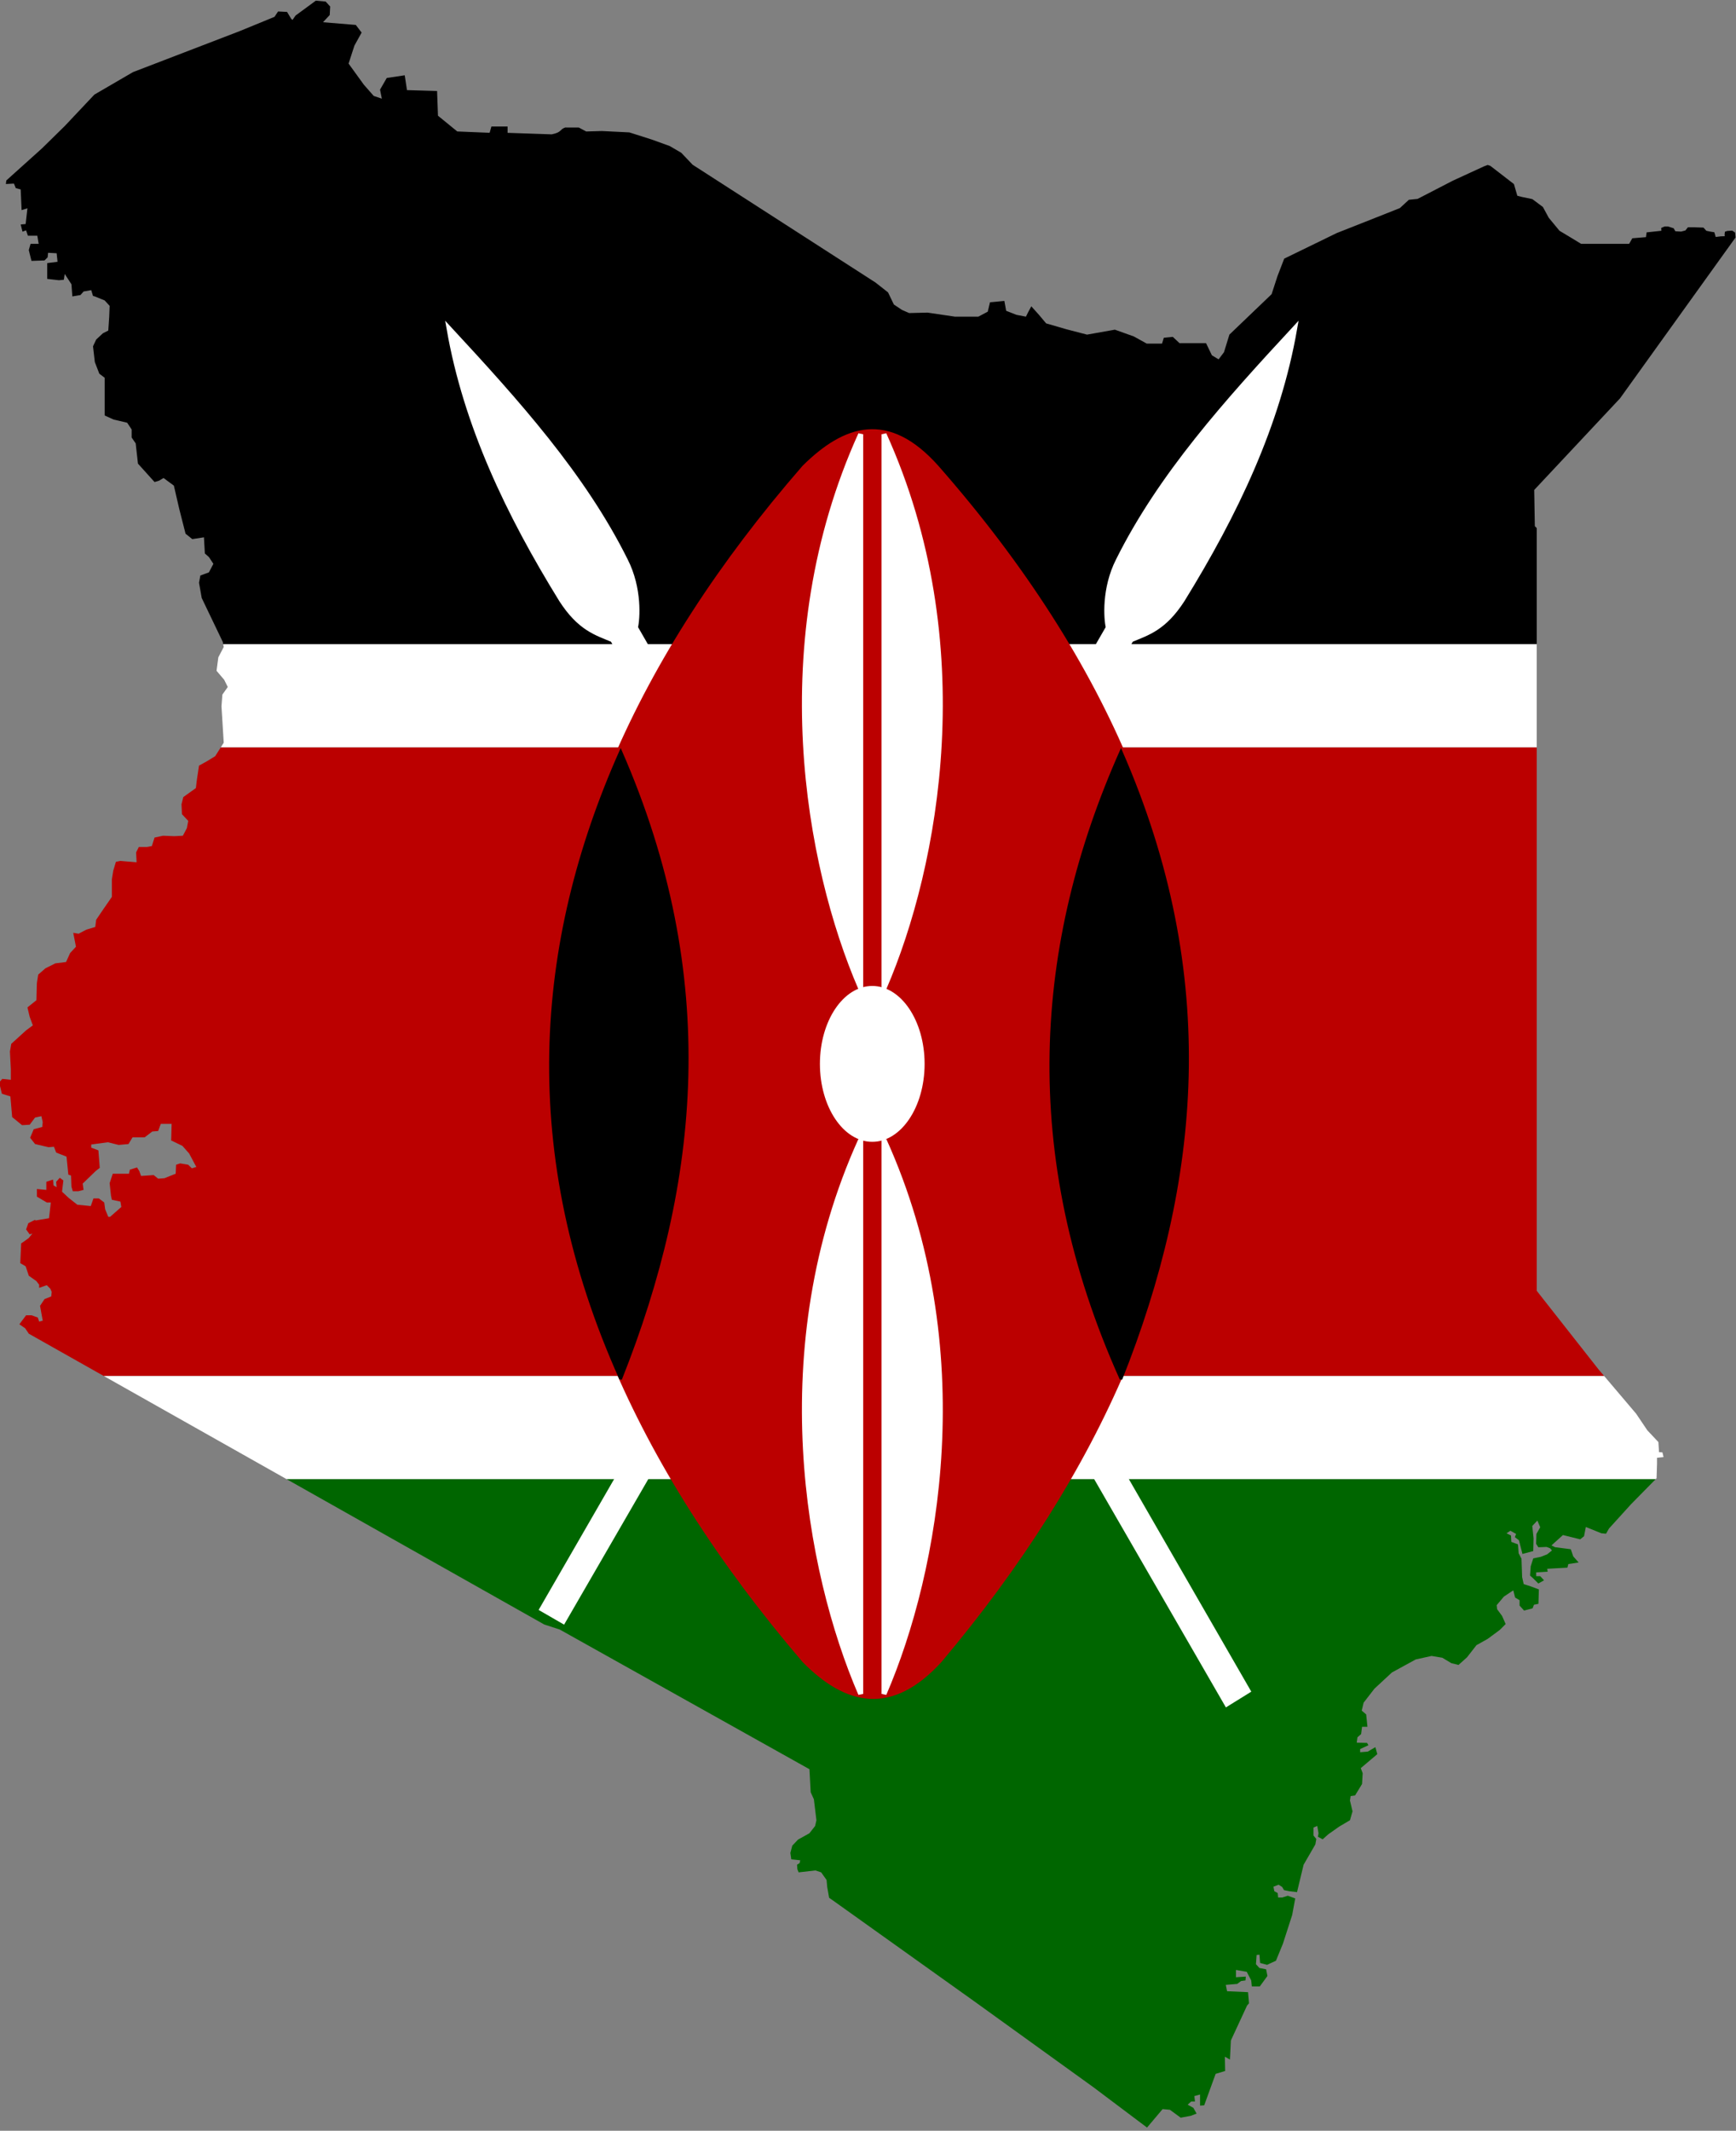<svg xmlns="http://www.w3.org/2000/svg" width="150" height="184" viewBox="0 0 39.688 48.683"><rect x="0" y="0" width="39.688" height="48.683" fill="#808080" stroke="none"/><path style="opacity:1;fill:#000;fill-opacity:1;stroke:none;stroke-width:.915" d="M-113.082 55.906v-6.168l-.102-.102-.033-1.924 4.56-4.864 6.146-8.553-.026-.261-.152-.101-.262.016-.126.042-.017.144.008.093-.212.008-.27.034-.025-.093-.05-.16-.22-.034-.203-.043-.152-.169-.473-.016h-.354l-.135.169-.228.059-.304-.017-.093-.16-.296-.094h-.186l-.177.076.008.152-.785.085-.034.253-.726.06-.168.296h-2.555l-.55-.335-.597-.358-.573-.692-.31-.573-.561-.418-.573-.12-.227-.06-.18-.62-1.253-.967-.143-.048-.192.072-1.659.763-1.875.968-.465.048-.478.441-2.054.813-1.301.513-2.794 1.36-.359.933-.31.955-2.245 2.149-.286.931-.287.382-.358-.215-.31-.644h-1.41l-.358-.335-.478.048-.095.31h-.812l-.692-.382-1.003-.358-1.481.263-1.099-.286-1.074-.311-.382-.454-.406-.453-.168.31-.119.239-.501-.096-.55-.215-.095-.525-.764.072-.12.5-.501.264h-1.242l-1.457-.215-.979.024-.382-.167-.43-.287-.31-.645-.669-.525-9.72-6.257-.605-.636-.614-.358-.954-.345-1.193-.38-1.457-.072-.836.024-.393-.21-.723-.002c-.157.055-.198.118-.27.182-.071.063-.173.127-.45.182l-2.343-.08V28.4h-.86l-.095.334-1.72-.071-1.026-.836-.048-1.314-1.6-.047-.12-.788-.955.143-.358.621.095.478-.43-.144-.525-.597-.812-1.122.31-.955.383-.693-.31-.406-1.744-.143.358-.383.024-.453-.239-.263-.525-.047-1.074.788-.168.239-.071-.072-.215-.358-.478-.024-.19.286-1.864.764-5.66 2.173-2.053 1.195-1.576 1.671-1.218 1.194-1.887 1.696-.024.19.43-.023.095.239.263.072.048 1.098.31-.096-.095.836-.263.024.096.382.19-.071.096.286h.502l.071.43h-.43l-.095.334.143.573.693-.023.167-.167.024-.24.454.025.048.453-.55.072V36.497l.621.071.263-.024.048-.31.358.549.048.645.43-.072.167-.19.406-.072.095.31.096.024.525.215.263.287-.024.597-.048.716-.286.144-.359.334-.167.358.096.836.239.62.286.216v2.005l.478.215.716.168.239.358v.43l.215.31.12 1.075.883.979.239-.072.238-.143.55.406.287 1.242.334 1.313.358.287.62-.096.049.86.215.19.238.359-.238.454-.454.167-.072.382.143.812 1.123 2.34.02.114z" transform="matrix(.43 0 0 .43 83.758 -9.322)"/><path style="opacity:1;fill:#b00;fill-opacity:1;stroke:none;stroke-width:.878" d="m-183.045 61.385-.3.473-.43.263-.43.239-.119.788-.048.405-.668.478-.096.382.024.526.334.358-.071.382-.215.406-.454.024-.597-.024-.454.096-.143.453-.262.048h-.43l-.144.287.024.525-.86-.071-.238.047-.144.478-.071.454v.931l-.43.62-.406.598-.048.382-.477.143-.407.215-.286-.048.143.74-.31.335-.215.477-.573.072-.525.263-.383.334-.071.454-.024.907-.478.382.12.502.167.453-.358.263-.788.717-.072.406.048.931v.573l-.454-.048-.167.191.143.597.454.144.095 1.098.526.43.406-.024.286-.382.335-.072.071.311-.024.262-.454.12-.19.454.262.334.716.167.287-.024.12.31.549.216.096.955.143.048.023.596.072.24h.287l.286-.072-.048-.334.693-.67.215-.167-.072-.93-.382-.144v-.167l.884-.12.573.143.525-.047.215-.358h.645l.406-.31.31-.025.144-.382h.573l-.024.884.597.287.358.405.382.717-.238.071-.192-.19-.43-.072-.215.072-.023.477-.597.239-.335.024-.238-.191-.67.047-.095-.262-.12-.191-.38.119-.049.215h-.86l-.167.501.072.669.047.215.454.096.048.286-.597.525h-.096l-.167-.405-.048-.359-.286-.215h-.287l-.143.406-.716-.072-.454-.358-.358-.334.071-.597-.19-.143-.192.215.024.286-.167-.095-.024-.31-.358.119v.43l-.5-.048v.406l.525.31h.215l-.096.836-.716.12-.03-.033-.353.176-.119.334.191.263.143-.048-.19.239-.263.191-.143.096-.048 1.05.286.168.167.5.406.288.144.19v.168l.406-.143.19.19.072.168-.024.239-.358.143-.238.358.143.788-.192.048-.07-.215-.335-.12h-.287l-.358.478.31.215.191.286 3.99 2.25h79.768l-.307-.362-3.278-4.167v-28.88Z" transform="matrix(.43 0 0 .43 83.758 -9.322)"/><path style="opacity:1;fill:#fff;stroke:none;stroke-width:.355" d="m-182.918 55.906.027.15-.287.549-.095.716.406.477.191.383-.287.405-.047.621.119 1.935-.154.243h69.963v-5.48zM-189.266 94.793l9.718 5.48h72.789l.048-.05.024-.776v-.31l.346-.036-.059-.251-.18-.012-.035-.537-.586-.621-.596-.884-1.7-2.003z" transform="matrix(.43 0 0 .43 83.758 -9.322)"/><path style="opacity:1;fill:#060;fill-opacity:1;stroke:none;stroke-width:.892" d="m-179.548 100.273 13.696 7.722.828.27 13.274 7.42.066 1.225.169.372.135 1.115-.068.303-.304.389-.608.338-.303.32-.102.389.05.338.474.05-.034.152-.135.084.017.237.067.169.895-.102.304.102.287.405.034.372.101.574.17.118 7.598 5.42 6.281 4.526 2.854 2.145.828-.98.388.035.575.421.54-.101.304-.118-.17-.304-.303-.169.186-.169h.202l-.033-.287.303-.084v.591l.22-.017.608-1.672.506-.152-.016-.76.27.153.05-1.014.861-1.857.102-.118-.05-.592-1.115-.05-.068-.338.608-.05.203-.153.236-.033.017-.203-.524.034v-.388l.574.1.237.457.034.32h.422l.406-.556-.068-.355-.355-.068-.186-.202.034-.49.152-.017.034.439.372.101.472-.22.372-.91.49-1.52.162-.879-.395-.143-.298.095h-.215l-.024-.238-.179-.096-.048-.239.275-.107.19.12.096.167.287.059.406.048.35-1.456.625-1.08.05-.288-.151-.186v-.421l.202-.085.068.389-.034.185.253.135.304-.27.574-.405.574-.338.136-.473-.136-.574.034-.236.237-.034.371-.608.034-.574-.101-.27.878-.743-.102-.372-.405.237-.405.033v-.169l.44-.202-.071-.124-.55-.012.037-.286.195-.169.05-.388h.287l-.067-.659-.237-.202.101-.423.575-.743.929-.861 1.266-.692.841-.186.573.096.478.287.382.095.453-.406.502-.645.597-.334.645-.477.31-.311-.19-.43-.263-.358-.025-.215.383-.454.501-.334.096.382.238.143v.287l.24.263.453-.12.072-.19.238-.048.024-.765-.435-.164-.372-.118-.084-.372-.034-.98-.152-.286-.034-.473-.354-.135-.017-.338-.237-.118.203-.135.304.169-.067.169.219.169.186.726.574-.152.017-.676-.068-.658.27-.287.152.354-.202.355-.017.523.118.186.439-.017.186.068.101.118-.253.203-.338.135-.405.084-.135.422-.034.49.169.152.27.27.304-.169-.202-.22h-.215v-.202l.61-.036-.024-.155 1.074-.06.048-.191.549-.084-.286-.322-.132-.382-.836-.108-.191-.095.61-.55.919.227.203-.167.095-.489.824.334.25.024.156-.275 1.17-1.289 1.313-1.335z" transform="matrix(.43 0 0 .43 83.758 -9.322)"/><path style="fill:#fff;stroke:#fff;stroke-width:.265px;stroke-linecap:butt;stroke-linejoin:miter;stroke-opacity:1" d="m177.195 230.62 30.108-52.15c-.11-.455-.231-2.072.531-3.566 2.254-4.524 5.77-8.428 9.376-12.318-.89 5.112-3.152 9.842-5.977 14.416-.974 1.504-1.842 1.748-2.72 2.113l-30.193 52.154z" transform="matrix(.43 0 0 .43 -63.802 -62.404)"/><path style="fill:#fff;stroke:#fff;stroke-width:.265px;stroke-linecap:butt;stroke-linejoin:miter;stroke-opacity:1" d="m214.725 234.966-32.565-56.495c.11-.456.231-2.073-.532-3.567-2.253-4.524-5.77-8.428-9.375-12.318.89 5.112 3.152 9.842 5.977 14.416.974 1.504 1.842 1.748 2.72 2.113l32.65 56.548z" transform="matrix(.43 0 0 .43 -63.802 -62.404)"/><g transform="matrix(.43 0 0 .43 -63.802 -62.404)"><path style="fill:#b00;fill-opacity:1;stroke:#b00;stroke-width:.132;stroke-linecap:butt;stroke-linejoin:miter;stroke-opacity:1" d="M198.214 169.917c-2.615-2.928-4.925-2.167-7.116 0-17.841 20.506-18.136 42.294 0 63.476 2.306 2.343 4.71 2.815 7.283 0 17.102-20.307 18.315-42.44-.167-63.476z"/><path style="fill:#000;stroke:#000;stroke-width:.132;stroke-linecap:butt;stroke-linejoin:miter;stroke-opacity:1" d="M181.376 218.41c4.151-10.42 5.264-21.357 0-33.376-4.552 10.222-5.397 21.372 0 33.375zM207.977 218.41c4.152-10.42 5.264-21.357 0-33.376-4.551 10.222-5.396 21.372 0 33.375z"/><ellipse style="opacity:1;fill:#fff;fill-opacity:1;stroke:none;stroke-width:.136" cx="194.752" cy="201.655" rx="2.783" ry="4.141"/><path style="fill:#fff;stroke:#fff;stroke-width:.265px;stroke-linecap:butt;stroke-linejoin:miter;stroke-opacity:1" d="M194.138 205.696c-5.014 11.069-2.82 22.908 0 29.435zM195.376 205.696c5.015 11.069 2.821 22.908 0 29.435zM194.138 168.2c-5.014 11.068-2.82 22.907 0 29.434zM195.376 168.2c5.015 11.068 2.821 22.907 0 29.434z"/></g></svg>